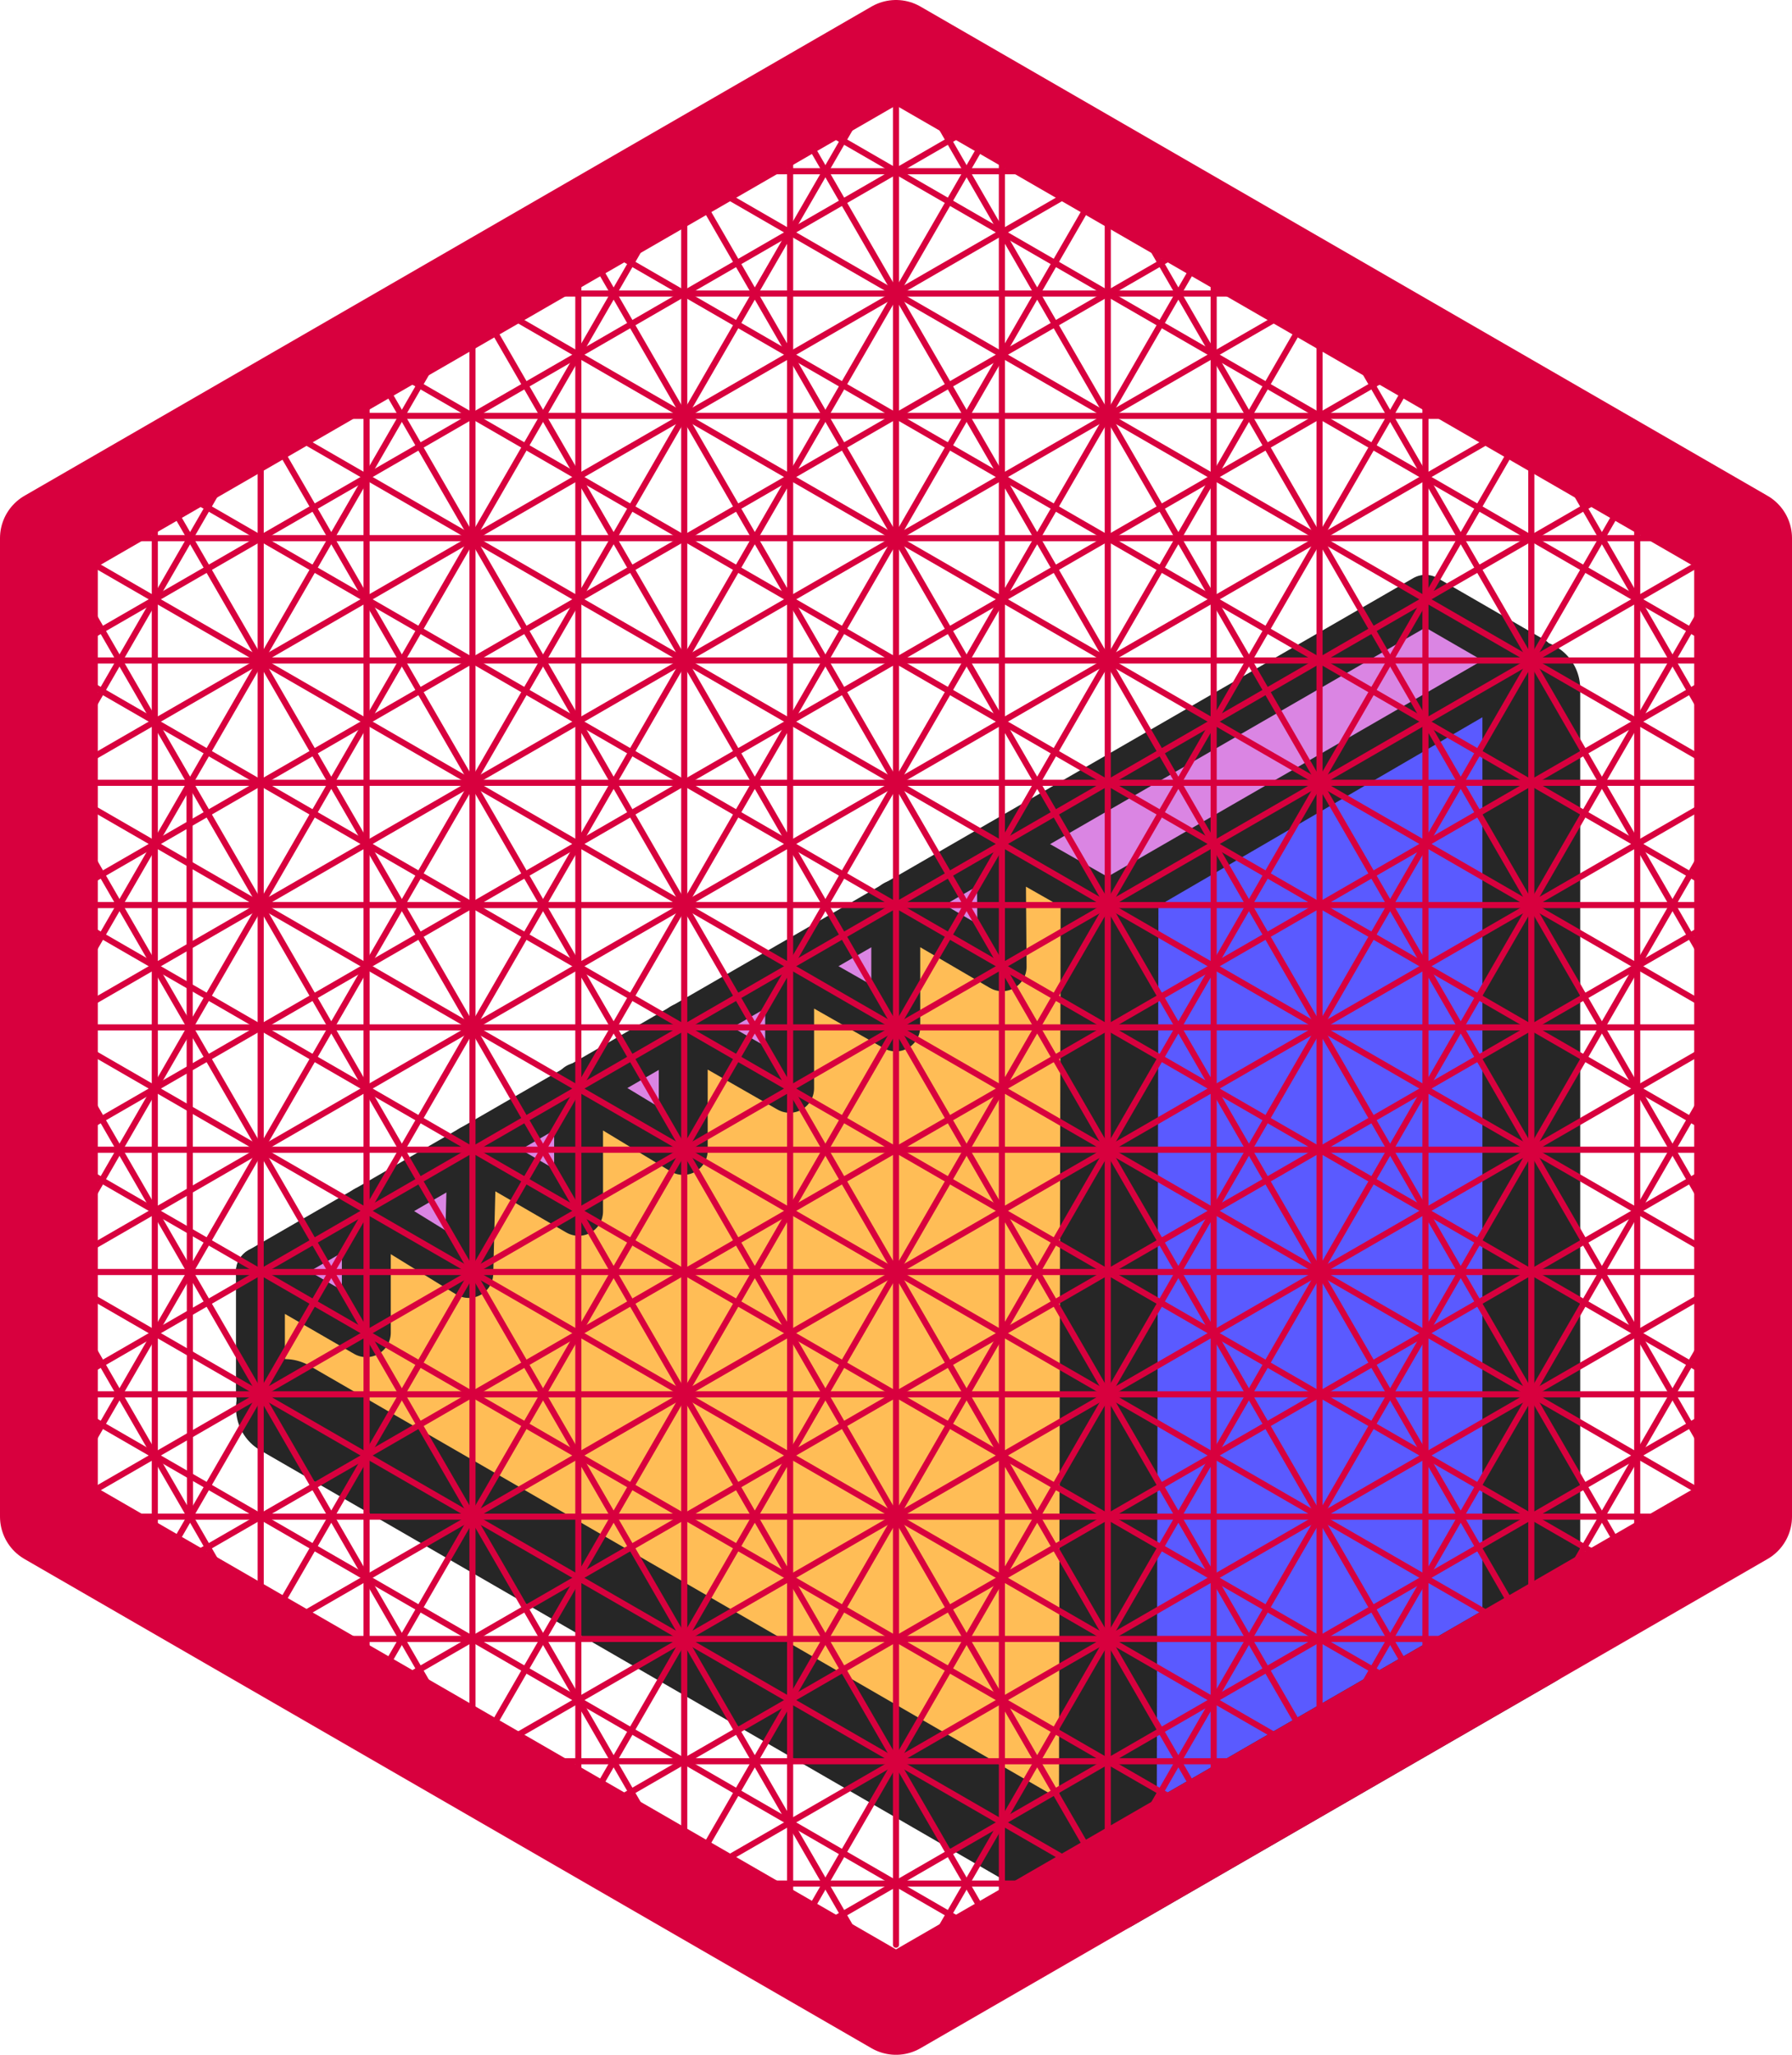 <svg xmlns="http://www.w3.org/2000/svg" viewBox="0 0 73.28 84"><defs><style>.cls-1{fill:#da85e3;}.cls-1,.cls-2,.cls-3,.cls-4,.cls-5{stroke:#262626;}.cls-1,.cls-2,.cls-3,.cls-4,.cls-6,.cls-7{stroke-linecap:round;}.cls-1,.cls-2,.cls-3,.cls-4,.cls-5,.cls-6,.cls-7{stroke-linejoin:round;}.cls-1,.cls-2,.cls-3{stroke-width:2px;}.cls-2{fill:#5a5aff;}.cls-3{fill:#ffbd56;}.cls-4,.cls-5,.cls-6,.cls-7{fill:none;}.cls-4,.cls-5,.cls-6{stroke-width:4px;}.cls-5{stroke-linecap:square;}.cls-6,.cls-7{stroke:#d8003e;}.cls-7{stroke-width:0.25px;}</style></defs><g id="A"><polygon id="hA" class="cls-1" points="62.62 27 58.29 24.5 10.65 51.98 14.98 54.48 62.62 27"/></g><g id="C"><polyline id="hC" class="cls-2" points="45.37 37.04 62.62 27 62.62 67 45.3 77 45.37 37.04"/></g><g id="B"><polyline id="hB" class="cls-3" points="45.37 37.04 45.3 77 10.65 56.98 10.65 51.98 14.98 54.48 14.98 49.48 19.17 52.06 19.3 46.99 23.66 49.52 23.66 44.44 27.94 47.03 27.94 42 32.29 44.49 32.29 39.51 36.63 41.98 36.63 36.98 40.98 39.52 40.94 34.52 45.37 37.04"/><polyline id="hP" class="cls-4" points="11.65 57.56 45.3 77 62.62 67 62.62 28.16"/><line id="hP-2" data-name="hP" class="cls-5" x1="45.37" y1="37.92" x2="45.3" y2="76.04"/></g><g id="delete"><polygon class="cls-6" points="36.64 2 2 22 2 62 36.64 82 71.28 62 71.28 22 36.64 2"/><line class="cls-7" x1="10.66" y1="17" x2="2" y2="32"/><line class="cls-7" x1="2" y1="52" x2="10.66" y2="67"/><line class="cls-7" x1="71.28" y1="52" x2="62.62" y2="67"/><line class="cls-7" x1="27.98" y1="77" x2="45.3" y2="77"/><line class="cls-7" x1="2" y1="22" x2="71.28" y2="22"/><line class="cls-7" x1="2" y1="62" x2="71.28" y2="62"/><line class="cls-7" x1="36.64" y1="2" x2="2" y2="62"/><line class="cls-7" x1="71.28" y1="22" x2="36.64" y2="82"/><line class="cls-7" x1="71.28" y1="62" x2="36.64" y2="2"/><line class="cls-7" x1="36.64" y1="82" x2="2" y2="22"/><line class="cls-7" x1="53.96" y1="12" x2="19.32" y2="72"/><line class="cls-7" x1="19.32" y1="12" x2="53.96" y2="72"/><line class="cls-7" x1="2" y1="42" x2="71.28" y2="42"/><line class="cls-7" x1="19.32" y1="12" x2="53.96" y2="12"/><line class="cls-7" x1="71.28" y1="42" x2="53.96" y2="12"/><line class="cls-7" x1="53.96" y1="72" x2="71.28" y2="42"/><line class="cls-7" x1="19.32" y1="72" x2="53.96" y2="72"/><line class="cls-7" x1="2" y1="42" x2="19.32" y2="72"/><line class="cls-7" x1="19.32" y1="12" x2="2" y2="42"/><line class="cls-7" x1="53.96" y1="12" x2="2" y2="42"/><line class="cls-7" x1="53.96" y1="72" x2="53.96" y2="12"/><line class="cls-7" x1="2" y1="42" x2="53.96" y2="72"/><line class="cls-7" x1="19.32" y1="12" x2="19.32" y2="72"/><line class="cls-7" x1="71.28" y1="42" x2="19.32" y2="72"/><line class="cls-7" x1="19.32" y1="12" x2="71.28" y2="42"/><line class="cls-7" x1="71.28" y1="32" x2="2" y2="32"/><line class="cls-7" x1="71.28" y1="52" x2="2" y2="52"/><line class="cls-7" x1="62.62" y1="17" x2="27.98" y2="77"/><line class="cls-7" x1="45.3" y1="7" x2="10.66" y2="67"/><line class="cls-7" x1="27.98" y1="7" x2="27.98" y2="77"/><line class="cls-7" x1="10.66" y1="17" x2="10.66" y2="67"/><line class="cls-7" x1="62.62" y1="17" x2="10.66" y2="17"/><line class="cls-7" x1="62.62" y1="67" x2="62.62" y2="17"/><line class="cls-7" x1="10.66" y1="67" x2="62.62" y2="67"/><line class="cls-7" x1="10.66" y1="17" x2="71.28" y2="52"/><line class="cls-7" x1="2" y1="32" x2="62.62" y2="67"/><line class="cls-7" x1="2" y1="52" x2="45.3" y2="77"/><line class="cls-7" x1="71.28" y1="52" x2="27.98" y2="77"/><line class="cls-7" x1="71.28" y1="32" x2="10.66" y2="67"/><line class="cls-7" x1="62.62" y1="17" x2="2" y2="52"/><line class="cls-7" x1="45.3" y1="7" x2="45.3" y2="77"/><line class="cls-7" x1="27.98" y1="7" x2="45.3" y2="7"/><line class="cls-7" x1="27.98" y1="7" x2="62.62" y2="67"/><line class="cls-7" x1="10.66" y1="17" x2="45.3" y2="77"/><line class="cls-7" x1="71.28" y1="32" x2="62.62" y2="17"/><line class="cls-7" x1="27.98" y1="7" x2="71.28" y2="32"/><line class="cls-7" x1="45.3" y1="7" x2="2" y2="32"/><line class="cls-7" x1="40.97" y1="4.5" x2="2" y2="27"/><line class="cls-7" x1="32.31" y1="4.5" x2="71.28" y2="27"/><line class="cls-7" x1="32.31" y1="79.5" x2="32.31" y2="4.5"/><line class="cls-7" x1="40.97" y1="4.5" x2="40.97" y2="79.5"/><line class="cls-7" x1="71.28" y1="27" x2="2" y2="27"/><line class="cls-7" x1="71.28" y1="37" x2="2" y2="37"/><line class="cls-7" x1="2" y1="47" x2="71.28" y2="47"/><line class="cls-7" x1="71.28" y1="57" x2="2" y2="57"/><line class="cls-7" x1="27.98" y1="77" x2="2" y2="32"/><line class="cls-7" x1="49.63" y1="74.5" x2="14.99" y2="14.5"/><line class="cls-7" x1="40.97" y1="4.5" x2="6.33" y2="64.5"/><line class="cls-7" x1="45.3" y1="7" x2="71.28" y2="52"/><line class="cls-7" x1="23.65" y1="74.5" x2="71.28" y2="47"/><line class="cls-7" x1="6.33" y1="64.5" x2="71.28" y2="27"/><line class="cls-7" x1="71.28" y1="37" x2="14.99" y2="69.5"/><line class="cls-7" x1="14.99" y1="14.5" x2="14.99" y2="69.5"/><line class="cls-7" x1="2" y1="57" x2="66.95" y2="19.5"/><line class="cls-7" x1="66.95" y1="64.5" x2="66.95" y2="19.5"/><line class="cls-7" x1="58.29" y1="69.5" x2="58.29" y2="14.5"/><line class="cls-7" x1="49.63" y1="74.5" x2="49.63" y2="9.5"/><line class="cls-7" x1="2" y1="52" x2="27.98" y2="7"/><line class="cls-7" x1="71.28" y1="57" x2="6.33" y2="19.5"/><line class="cls-7" x1="23.65" y1="74.5" x2="58.29" y2="14.5"/><line class="cls-7" x1="2" y1="47" x2="58.29" y2="14.5"/><line class="cls-7" x1="49.63" y1="9.5" x2="2" y2="37"/><polyline class="cls-7" points="66.95 19.5 49.63 49.5 32.31 79.5"/><line class="cls-7" x1="66.95" y1="64.5" x2="2" y2="27"/><line class="cls-7" x1="2" y1="37" x2="58.29" y2="69.5"/><line class="cls-7" x1="71.28" y1="47" x2="14.99" y2="14.5"/><line class="cls-7" x1="14.99" y1="69.5" x2="49.63" y2="9.5"/><line class="cls-7" x1="49.63" y1="74.5" x2="2" y2="47"/><line class="cls-7" x1="71.28" y1="57" x2="32.31" y2="79.5"/><line class="cls-7" x1="6.33" y1="19.5" x2="6.33" y2="64.5"/><line class="cls-7" x1="40.97" y1="79.5" x2="6.33" y2="19.5"/><line class="cls-7" x1="71.28" y1="37" x2="23.65" y2="9.5"/><line class="cls-7" x1="58.29" y1="69.5" x2="23.65" y2="9.5"/><line class="cls-7" x1="23.65" y1="74.5" x2="23.65" y2="9.5"/><line class="cls-7" x1="66.95" y1="64.5" x2="32.31" y2="4.5"/><line class="cls-7" x1="40.97" y1="79.5" x2="2" y2="57"/><line class="cls-7" x1="45.3" y1="77" x2="71.28" y2="32"/><path class="cls-7" d="M34.23,40" transform="translate(-3.36 2)"/><path class="cls-7" d="M34.17,70.09" transform="translate(-3.36 2)"/><line class="cls-7" x1="7.75" y1="32.03" x2="7.77" y2="62"/><line class="cls-7" x1="2" y1="22" x2="71.28" y2="62"/><line class="cls-7" x1="71.28" y1="22" x2="2" y2="62"/><line class="cls-7" x1="36.64" y1="2" x2="36.64" y2="79.5"/></g></svg>